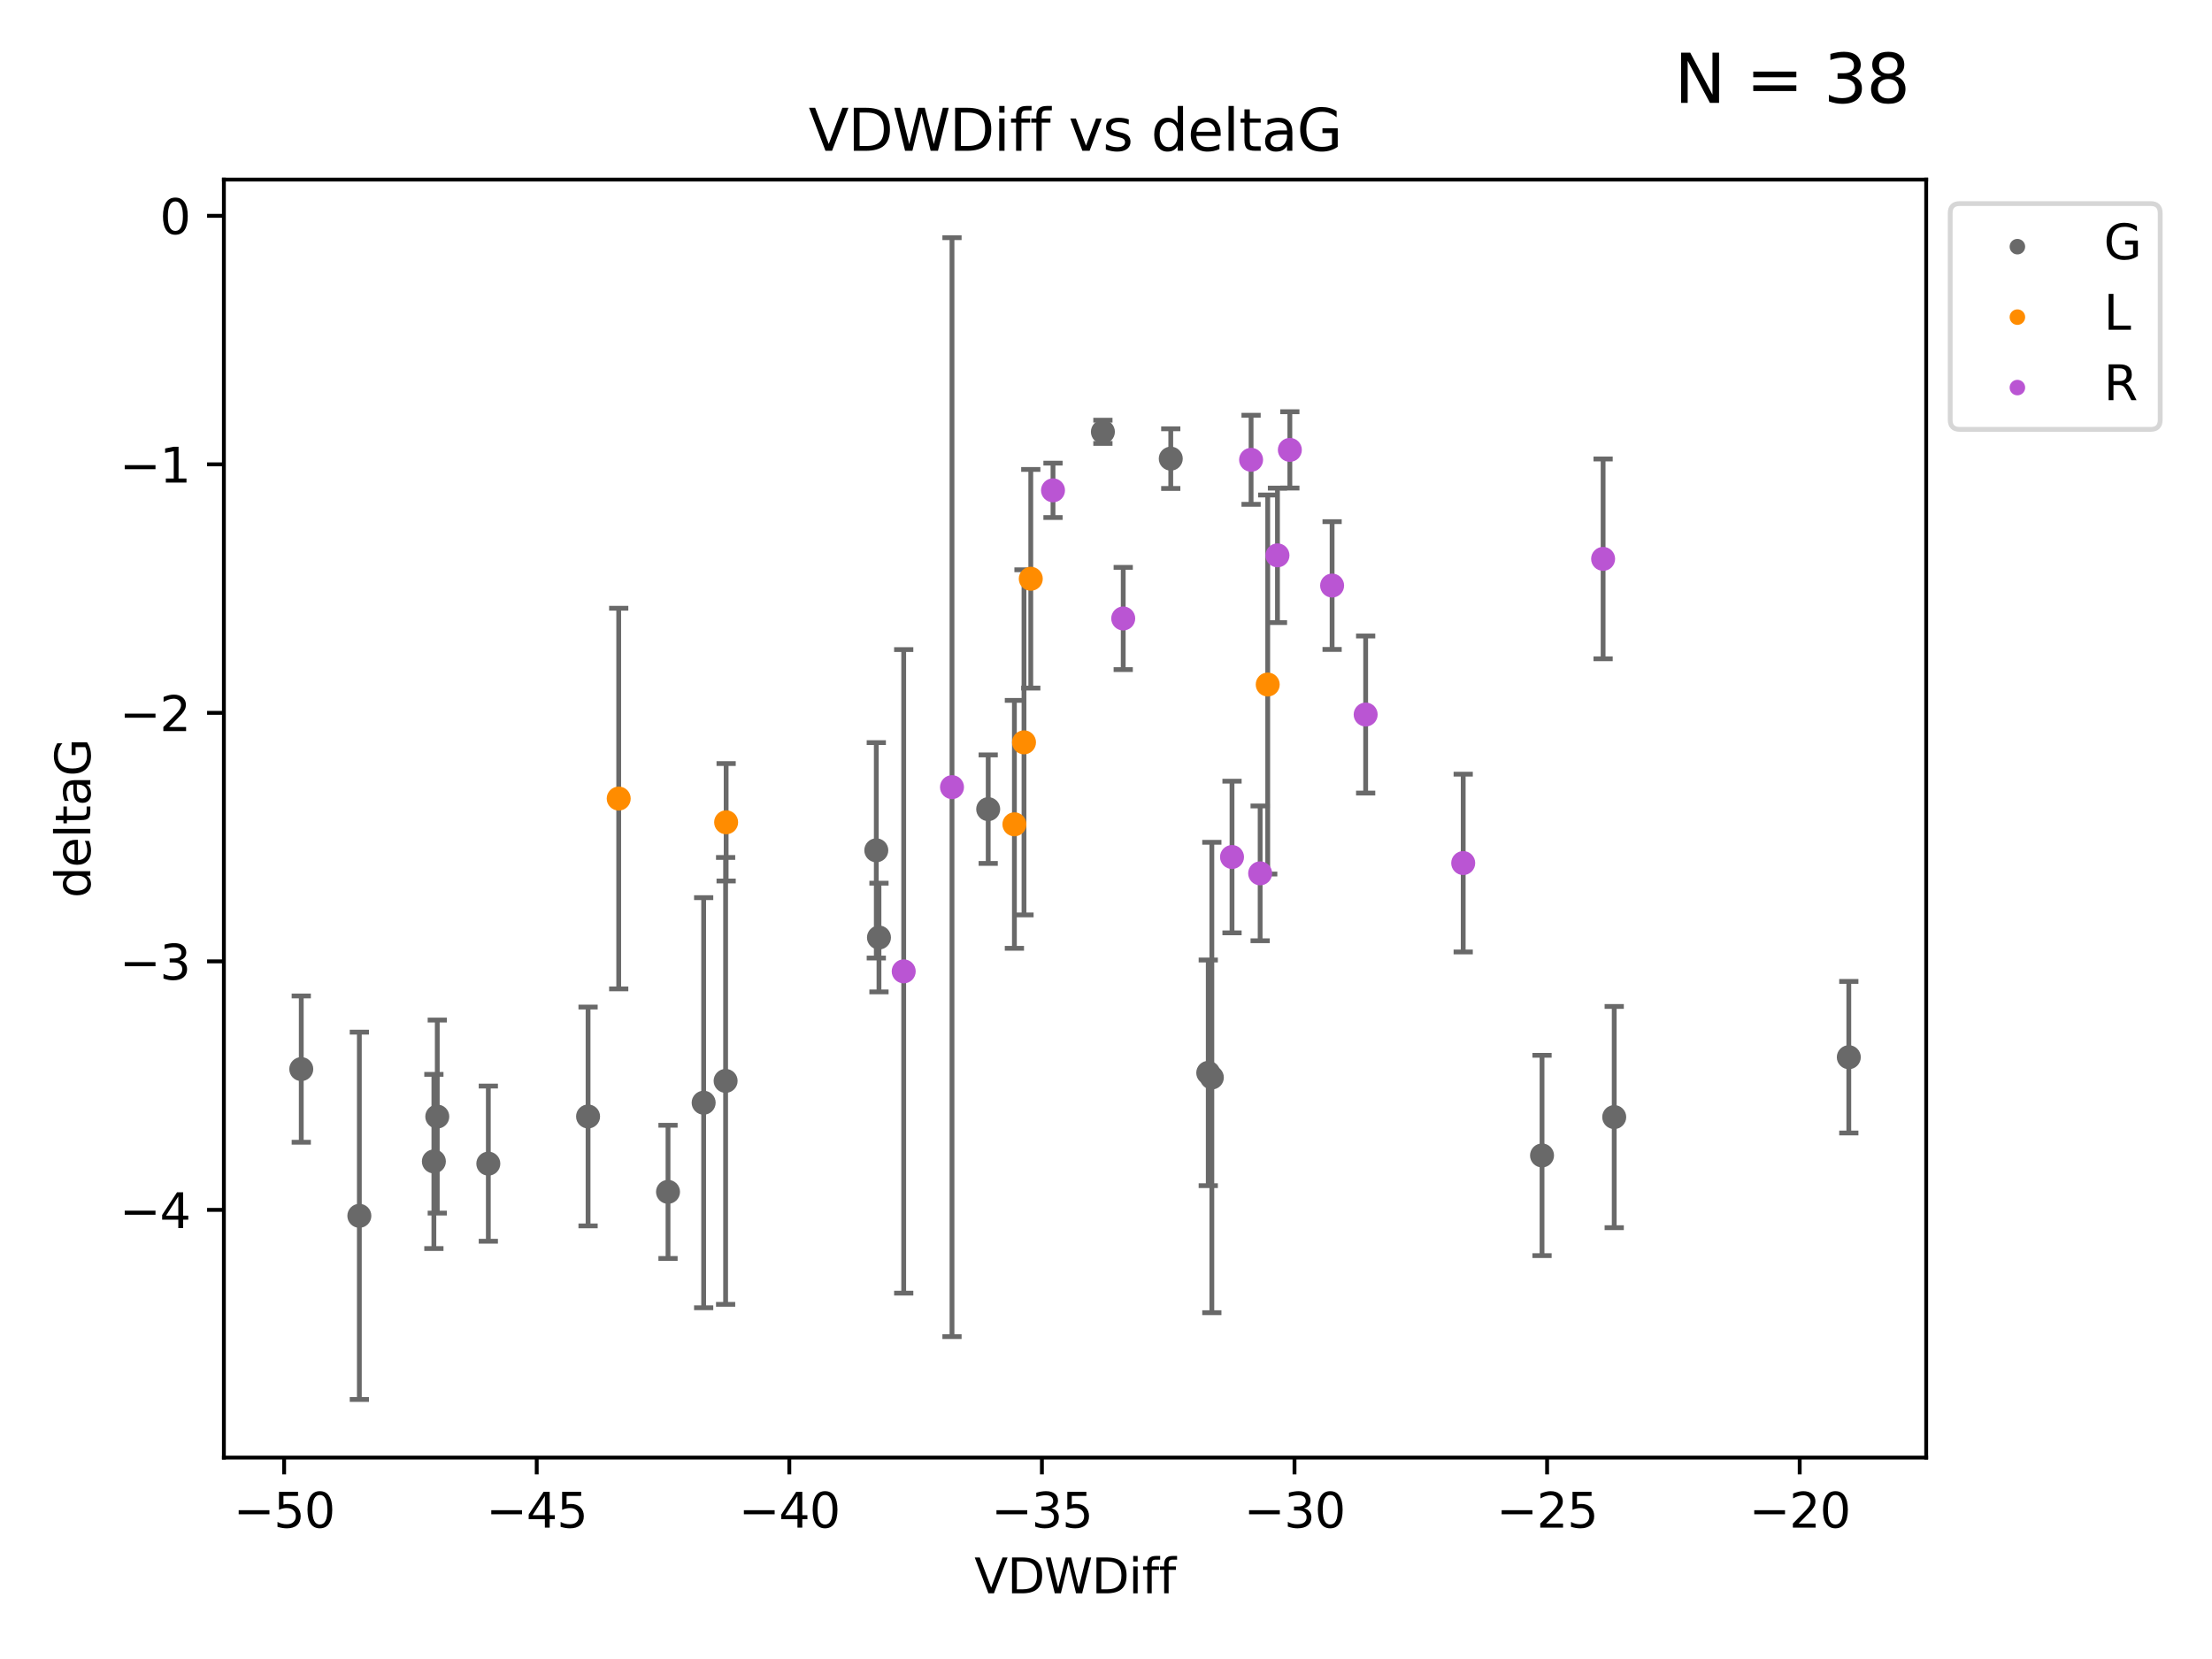 <?xml version="1.0" encoding="utf-8" standalone="no"?>
<!DOCTYPE svg PUBLIC "-//W3C//DTD SVG 1.1//EN"
  "http://www.w3.org/Graphics/SVG/1.1/DTD/svg11.dtd">
<svg xmlns:xlink="http://www.w3.org/1999/xlink" width="460.8pt" height="345.6pt" viewBox="0 0 460.8 345.6" xmlns="http://www.w3.org/2000/svg" version="1.1">
 <defs>
  <style type="text/css">*{stroke-linejoin: round; stroke-linecap: butt}</style>
 </defs>
 <g id="figure_1">
  <g id="patch_1">
   <path d="M 0 345.6 
L 460.8 345.6 
L 460.8 0 
L 0 0 
z
" style="fill: #ffffff"/>
  </g>
  <g id="axes_1">
   <g id="patch_2">
    <path d="M 46.64 303.64 
L 401.26 303.64 
L 401.26 37.411 
L 46.64 37.411 
z
" style="fill: #ffffff"/>
   </g>
   <g id="PathCollection_1">
    <defs>
     <path id="m8ced8f849d" d="M 0 1.118 
C 0.297 1.118 0.581 1 0.791 0.791 
C 1 0.581 1.118 0.297 1.118 0 
C 1.118 -0.297 1 -0.581 0.791 -0.791 
C 0.581 -1 0.297 -1.118 0 -1.118 
C -0.297 -1.118 -0.581 -1 -0.791 -0.791 
C -1 -0.581 -1.118 -0.297 -1.118 0 
C -1.118 0.297 -1 0.581 -0.791 0.791 
C -0.581 1 -0.297 1.118 0 1.118 
z
" style="stroke: #696969"/>
    </defs>
    <g clip-path="url(#p3aa1e1d707)">
     <use xlink:href="#m8ced8f849d" x="62.759" y="222.712" style="fill: #696969; stroke: #696969"/>
     <use xlink:href="#m8ced8f849d" x="90.385" y="241.949" style="fill: #696969; stroke: #696969"/>
     <use xlink:href="#m8ced8f849d" x="101.727" y="242.408" style="fill: #696969; stroke: #696969"/>
     <use xlink:href="#m8ced8f849d" x="74.859" y="253.277" style="fill: #696969; stroke: #696969"/>
     <use xlink:href="#m8ced8f849d" x="146.585" y="229.715" style="fill: #696969; stroke: #696969"/>
     <use xlink:href="#m8ced8f849d" x="122.505" y="232.582" style="fill: #696969; stroke: #696969"/>
     <use xlink:href="#m8ced8f849d" x="139.16" y="248.286" style="fill: #696969; stroke: #696969"/>
     <use xlink:href="#m8ced8f849d" x="183.106" y="195.305" style="fill: #696969; stroke: #696969"/>
     <use xlink:href="#m8ced8f849d" x="91.093" y="232.601" style="fill: #696969; stroke: #696969"/>
     <use xlink:href="#m8ced8f849d" x="182.549" y="177.138" style="fill: #696969; stroke: #696969"/>
     <use xlink:href="#m8ced8f849d" x="205.86" y="168.563" style="fill: #696969; stroke: #696969"/>
     <use xlink:href="#m8ced8f849d" x="151.159" y="225.172" style="fill: #696969; stroke: #696969"/>
     <use xlink:href="#m8ced8f849d" x="252.449" y="224.464" style="fill: #696969; stroke: #696969"/>
     <use xlink:href="#m8ced8f849d" x="336.271" y="232.707" style="fill: #696969; stroke: #696969"/>
     <use xlink:href="#m8ced8f849d" x="251.702" y="223.491" style="fill: #696969; stroke: #696969"/>
     <use xlink:href="#m8ced8f849d" x="321.233" y="240.702" style="fill: #696969; stroke: #696969"/>
     <use xlink:href="#m8ced8f849d" x="229.753" y="89.954" style="fill: #696969; stroke: #696969"/>
     <use xlink:href="#m8ced8f849d" x="385.141" y="220.235" style="fill: #696969; stroke: #696969"/>
     <use xlink:href="#m8ced8f849d" x="243.891" y="95.543" style="fill: #696969; stroke: #696969"/>
    </g>
   </g>
   <g id="PathCollection_2">
    <defs>
     <path id="mdb5668c5f6" d="M 0 1.118 
C 0.297 1.118 0.581 1 0.791 0.791 
C 1 0.581 1.118 0.297 1.118 0 
C 1.118 -0.297 1 -0.581 0.791 -0.791 
C 0.581 -1 0.297 -1.118 0 -1.118 
C -0.297 -1.118 -0.581 -1 -0.791 -0.791 
C -1 -0.581 -1.118 -0.297 -1.118 0 
C -1.118 0.297 -1 0.581 -0.791 0.791 
C -0.581 1 -0.297 1.118 0 1.118 
z
" style="stroke: #ff8c00"/>
    </defs>
    <g clip-path="url(#p3aa1e1d707)">
     <use xlink:href="#mdb5668c5f6" x="151.267" y="171.295" style="fill: #ff8c00; stroke: #ff8c00"/>
     <use xlink:href="#mdb5668c5f6" x="128.889" y="166.355" style="fill: #ff8c00; stroke: #ff8c00"/>
     <use xlink:href="#mdb5668c5f6" x="213.318" y="154.643" style="fill: #ff8c00; stroke: #ff8c00"/>
     <use xlink:href="#mdb5668c5f6" x="214.73" y="120.568" style="fill: #ff8c00; stroke: #ff8c00"/>
     <use xlink:href="#mdb5668c5f6" x="211.318" y="171.721" style="fill: #ff8c00; stroke: #ff8c00"/>
     <use xlink:href="#mdb5668c5f6" x="264.089" y="142.601" style="fill: #ff8c00; stroke: #ff8c00"/>
    </g>
   </g>
   <g id="PathCollection_3">
    <defs>
     <path id="ma60485e1f9" d="M 0 1.118 
C 0.297 1.118 0.581 1 0.791 0.791 
C 1 0.581 1.118 0.297 1.118 0 
C 1.118 -0.297 1 -0.581 0.791 -0.791 
C 0.581 -1 0.297 -1.118 0 -1.118 
C -0.297 -1.118 -0.581 -1 -0.791 -0.791 
C -1 -0.581 -1.118 -0.297 -1.118 0 
C -1.118 0.297 -1 0.581 -0.791 0.791 
C -0.581 1 -0.297 1.118 0 1.118 
z
" style="stroke: #ba55d3"/>
    </defs>
    <g clip-path="url(#p3aa1e1d707)">
     <use xlink:href="#ma60485e1f9" x="304.812" y="179.791" style="fill: #ba55d3; stroke: #ba55d3"/>
     <use xlink:href="#ma60485e1f9" x="198.319" y="163.978" style="fill: #ba55d3; stroke: #ba55d3"/>
     <use xlink:href="#ma60485e1f9" x="233.987" y="128.839" style="fill: #ba55d3; stroke: #ba55d3"/>
     <use xlink:href="#ma60485e1f9" x="333.957" y="116.425" style="fill: #ba55d3; stroke: #ba55d3"/>
     <use xlink:href="#ma60485e1f9" x="277.502" y="121.982" style="fill: #ba55d3; stroke: #ba55d3"/>
     <use xlink:href="#ma60485e1f9" x="266.121" y="115.69" style="fill: #ba55d3; stroke: #ba55d3"/>
     <use xlink:href="#ma60485e1f9" x="256.652" y="178.529" style="fill: #ba55d3; stroke: #ba55d3"/>
     <use xlink:href="#ma60485e1f9" x="219.36" y="102.146" style="fill: #ba55d3; stroke: #ba55d3"/>
     <use xlink:href="#ma60485e1f9" x="260.624" y="95.785" style="fill: #ba55d3; stroke: #ba55d3"/>
     <use xlink:href="#ma60485e1f9" x="188.259" y="202.352" style="fill: #ba55d3; stroke: #ba55d3"/>
     <use xlink:href="#ma60485e1f9" x="284.492" y="148.851" style="fill: #ba55d3; stroke: #ba55d3"/>
     <use xlink:href="#ma60485e1f9" x="262.512" y="181.934" style="fill: #ba55d3; stroke: #ba55d3"/>
     <use xlink:href="#ma60485e1f9" x="268.699" y="93.721" style="fill: #ba55d3; stroke: #ba55d3"/>
    </g>
   </g>
   <g id="matplotlib.axis_1">
    <g id="xtick_1">
     <g id="line2d_1">
      <defs>
       <path id="m466d51616d" d="M 0 0 
L 0 3.5 
" style="stroke: #000000; stroke-width: 0.8"/>
      </defs>
      <g>
       <use xlink:href="#m466d51616d" x="59.189" y="303.64" style="stroke: #000000; stroke-width: 0.8"/>
      </g>
     </g>
     <g id="text_1">
      <!-- −50 -->
      <g transform="translate(48.637 318.238)scale(0.1 -0.1)">
       <defs>
        <path id="DejaVuSans-2212" d="M 678 2272 
L 4684 2272 
L 4684 1741 
L 678 1741 
L 678 2272 
z
" transform="scale(0.016)"/>
        <path id="DejaVuSans-35" d="M 691 4666 
L 3169 4666 
L 3169 4134 
L 1269 4134 
L 1269 2991 
Q 1406 3038 1543 3061 
Q 1681 3084 1819 3084 
Q 2600 3084 3056 2656 
Q 3513 2228 3513 1497 
Q 3513 744 3044 326 
Q 2575 -91 1722 -91 
Q 1428 -91 1123 -41 
Q 819 9 494 109 
L 494 744 
Q 775 591 1075 516 
Q 1375 441 1709 441 
Q 2250 441 2565 725 
Q 2881 1009 2881 1497 
Q 2881 1984 2565 2268 
Q 2250 2553 1709 2553 
Q 1456 2553 1204 2497 
Q 953 2441 691 2322 
L 691 4666 
z
" transform="scale(0.016)"/>
        <path id="DejaVuSans-30" d="M 2034 4250 
Q 1547 4250 1301 3770 
Q 1056 3291 1056 2328 
Q 1056 1369 1301 889 
Q 1547 409 2034 409 
Q 2525 409 2770 889 
Q 3016 1369 3016 2328 
Q 3016 3291 2770 3770 
Q 2525 4250 2034 4250 
z
M 2034 4750 
Q 2819 4750 3233 4129 
Q 3647 3509 3647 2328 
Q 3647 1150 3233 529 
Q 2819 -91 2034 -91 
Q 1250 -91 836 529 
Q 422 1150 422 2328 
Q 422 3509 836 4129 
Q 1250 4750 2034 4750 
z
" transform="scale(0.016)"/>
       </defs>
       <use xlink:href="#DejaVuSans-2212"/>
       <use xlink:href="#DejaVuSans-35" x="83.789"/>
       <use xlink:href="#DejaVuSans-30" x="147.412"/>
      </g>
     </g>
    </g>
    <g id="xtick_2">
     <g id="line2d_2">
      <g>
       <use xlink:href="#m466d51616d" x="111.809" y="303.64" style="stroke: #000000; stroke-width: 0.8"/>
      </g>
     </g>
     <g id="text_2">
      <!-- −45 -->
      <g transform="translate(101.257 318.238)scale(0.1 -0.1)">
       <defs>
        <path id="DejaVuSans-34" d="M 2419 4116 
L 825 1625 
L 2419 1625 
L 2419 4116 
z
M 2253 4666 
L 3047 4666 
L 3047 1625 
L 3713 1625 
L 3713 1100 
L 3047 1100 
L 3047 0 
L 2419 0 
L 2419 1100 
L 313 1100 
L 313 1709 
L 2253 4666 
z
" transform="scale(0.016)"/>
       </defs>
       <use xlink:href="#DejaVuSans-2212"/>
       <use xlink:href="#DejaVuSans-34" x="83.789"/>
       <use xlink:href="#DejaVuSans-35" x="147.412"/>
      </g>
     </g>
    </g>
    <g id="xtick_3">
     <g id="line2d_3">
      <g>
       <use xlink:href="#m466d51616d" x="164.429" y="303.64" style="stroke: #000000; stroke-width: 0.8"/>
      </g>
     </g>
     <g id="text_3">
      <!-- −40 -->
      <g transform="translate(153.877 318.238)scale(0.1 -0.1)">
       <use xlink:href="#DejaVuSans-2212"/>
       <use xlink:href="#DejaVuSans-34" x="83.789"/>
       <use xlink:href="#DejaVuSans-30" x="147.412"/>
      </g>
     </g>
    </g>
    <g id="xtick_4">
     <g id="line2d_4">
      <g>
       <use xlink:href="#m466d51616d" x="217.049" y="303.64" style="stroke: #000000; stroke-width: 0.8"/>
      </g>
     </g>
     <g id="text_4">
      <!-- −35 -->
      <g transform="translate(206.497 318.238)scale(0.1 -0.1)">
       <defs>
        <path id="DejaVuSans-33" d="M 2597 2516 
Q 3050 2419 3304 2112 
Q 3559 1806 3559 1356 
Q 3559 666 3084 287 
Q 2609 -91 1734 -91 
Q 1441 -91 1130 -33 
Q 819 25 488 141 
L 488 750 
Q 750 597 1062 519 
Q 1375 441 1716 441 
Q 2309 441 2620 675 
Q 2931 909 2931 1356 
Q 2931 1769 2642 2001 
Q 2353 2234 1838 2234 
L 1294 2234 
L 1294 2753 
L 1863 2753 
Q 2328 2753 2575 2939 
Q 2822 3125 2822 3475 
Q 2822 3834 2567 4026 
Q 2313 4219 1838 4219 
Q 1578 4219 1281 4162 
Q 984 4106 628 3988 
L 628 4550 
Q 988 4650 1302 4700 
Q 1616 4750 1894 4750 
Q 2613 4750 3031 4423 
Q 3450 4097 3450 3541 
Q 3450 3153 3228 2886 
Q 3006 2619 2597 2516 
z
" transform="scale(0.016)"/>
       </defs>
       <use xlink:href="#DejaVuSans-2212"/>
       <use xlink:href="#DejaVuSans-33" x="83.789"/>
       <use xlink:href="#DejaVuSans-35" x="147.412"/>
      </g>
     </g>
    </g>
    <g id="xtick_5">
     <g id="line2d_5">
      <g>
       <use xlink:href="#m466d51616d" x="269.669" y="303.64" style="stroke: #000000; stroke-width: 0.8"/>
      </g>
     </g>
     <g id="text_5">
      <!-- −30 -->
      <g transform="translate(259.117 318.238)scale(0.1 -0.1)">
       <use xlink:href="#DejaVuSans-2212"/>
       <use xlink:href="#DejaVuSans-33" x="83.789"/>
       <use xlink:href="#DejaVuSans-30" x="147.412"/>
      </g>
     </g>
    </g>
    <g id="xtick_6">
     <g id="line2d_6">
      <g>
       <use xlink:href="#m466d51616d" x="322.289" y="303.64" style="stroke: #000000; stroke-width: 0.8"/>
      </g>
     </g>
     <g id="text_6">
      <!-- −25 -->
      <g transform="translate(311.737 318.238)scale(0.1 -0.1)">
       <defs>
        <path id="DejaVuSans-32" d="M 1228 531 
L 3431 531 
L 3431 0 
L 469 0 
L 469 531 
Q 828 903 1448 1529 
Q 2069 2156 2228 2338 
Q 2531 2678 2651 2914 
Q 2772 3150 2772 3378 
Q 2772 3750 2511 3984 
Q 2250 4219 1831 4219 
Q 1534 4219 1204 4116 
Q 875 4013 500 3803 
L 500 4441 
Q 881 4594 1212 4672 
Q 1544 4750 1819 4750 
Q 2544 4750 2975 4387 
Q 3406 4025 3406 3419 
Q 3406 3131 3298 2873 
Q 3191 2616 2906 2266 
Q 2828 2175 2409 1742 
Q 1991 1309 1228 531 
z
" transform="scale(0.016)"/>
       </defs>
       <use xlink:href="#DejaVuSans-2212"/>
       <use xlink:href="#DejaVuSans-32" x="83.789"/>
       <use xlink:href="#DejaVuSans-35" x="147.412"/>
      </g>
     </g>
    </g>
    <g id="xtick_7">
     <g id="line2d_7">
      <g>
       <use xlink:href="#m466d51616d" x="374.909" y="303.64" style="stroke: #000000; stroke-width: 0.8"/>
      </g>
     </g>
     <g id="text_7">
      <!-- −20 -->
      <g transform="translate(364.357 318.238)scale(0.1 -0.1)">
       <use xlink:href="#DejaVuSans-2212"/>
       <use xlink:href="#DejaVuSans-32" x="83.789"/>
       <use xlink:href="#DejaVuSans-30" x="147.412"/>
      </g>
     </g>
    </g>
    <g id="text_8">
     <!-- VDWDiff -->
     <g transform="translate(202.977 331.917)scale(0.1 -0.1)">
      <defs>
       <path id="DejaVuSans-56" d="M 1831 0 
L 50 4666 
L 709 4666 
L 2188 738 
L 3669 4666 
L 4325 4666 
L 2547 0 
L 1831 0 
z
" transform="scale(0.016)"/>
       <path id="DejaVuSans-44" d="M 1259 4147 
L 1259 519 
L 2022 519 
Q 2988 519 3436 956 
Q 3884 1394 3884 2338 
Q 3884 3275 3436 3711 
Q 2988 4147 2022 4147 
L 1259 4147 
z
M 628 4666 
L 1925 4666 
Q 3281 4666 3915 4102 
Q 4550 3538 4550 2338 
Q 4550 1131 3912 565 
Q 3275 0 1925 0 
L 628 0 
L 628 4666 
z
" transform="scale(0.016)"/>
       <path id="DejaVuSans-57" d="M 213 4666 
L 850 4666 
L 1831 722 
L 2809 4666 
L 3519 4666 
L 4500 722 
L 5478 4666 
L 6119 4666 
L 4947 0 
L 4153 0 
L 3169 4050 
L 2175 0 
L 1381 0 
L 213 4666 
z
" transform="scale(0.016)"/>
       <path id="DejaVuSans-69" d="M 603 3500 
L 1178 3500 
L 1178 0 
L 603 0 
L 603 3500 
z
M 603 4863 
L 1178 4863 
L 1178 4134 
L 603 4134 
L 603 4863 
z
" transform="scale(0.016)"/>
       <path id="DejaVuSans-66" d="M 2375 4863 
L 2375 4384 
L 1825 4384 
Q 1516 4384 1395 4259 
Q 1275 4134 1275 3809 
L 1275 3500 
L 2222 3500 
L 2222 3053 
L 1275 3053 
L 1275 0 
L 697 0 
L 697 3053 
L 147 3053 
L 147 3500 
L 697 3500 
L 697 3744 
Q 697 4328 969 4595 
Q 1241 4863 1831 4863 
L 2375 4863 
z
" transform="scale(0.016)"/>
      </defs>
      <use xlink:href="#DejaVuSans-56"/>
      <use xlink:href="#DejaVuSans-44" x="68.408"/>
      <use xlink:href="#DejaVuSans-57" x="145.41"/>
      <use xlink:href="#DejaVuSans-44" x="244.287"/>
      <use xlink:href="#DejaVuSans-69" x="321.289"/>
      <use xlink:href="#DejaVuSans-66" x="349.072"/>
      <use xlink:href="#DejaVuSans-66" x="384.277"/>
     </g>
    </g>
   </g>
   <g id="matplotlib.axis_2">
    <g id="ytick_1">
     <g id="line2d_8">
      <defs>
       <path id="mc85e91cb1b" d="M 0 0 
L -3.5 0 
" style="stroke: #000000; stroke-width: 0.8"/>
      </defs>
      <g>
       <use xlink:href="#mc85e91cb1b" x="46.64" y="252.039" style="stroke: #000000; stroke-width: 0.8"/>
      </g>
     </g>
     <g id="text_9">
      <!-- −4 -->
      <g transform="translate(24.898 255.839)scale(0.1 -0.1)">
       <use xlink:href="#DejaVuSans-2212"/>
       <use xlink:href="#DejaVuSans-34" x="83.789"/>
      </g>
     </g>
    </g>
    <g id="ytick_2">
     <g id="line2d_9">
      <g>
       <use xlink:href="#mc85e91cb1b" x="46.64" y="200.27" style="stroke: #000000; stroke-width: 0.8"/>
      </g>
     </g>
     <g id="text_10">
      <!-- −3 -->
      <g transform="translate(24.898 204.069)scale(0.1 -0.1)">
       <use xlink:href="#DejaVuSans-2212"/>
       <use xlink:href="#DejaVuSans-33" x="83.789"/>
      </g>
     </g>
    </g>
    <g id="ytick_3">
     <g id="line2d_10">
      <g>
       <use xlink:href="#mc85e91cb1b" x="46.64" y="148.501" style="stroke: #000000; stroke-width: 0.8"/>
      </g>
     </g>
     <g id="text_11">
      <!-- −2 -->
      <g transform="translate(24.898 152.3)scale(0.1 -0.1)">
       <use xlink:href="#DejaVuSans-2212"/>
       <use xlink:href="#DejaVuSans-32" x="83.789"/>
      </g>
     </g>
    </g>
    <g id="ytick_4">
     <g id="line2d_11">
      <g>
       <use xlink:href="#mc85e91cb1b" x="46.64" y="96.732" style="stroke: #000000; stroke-width: 0.8"/>
      </g>
     </g>
     <g id="text_12">
      <!-- −1 -->
      <g transform="translate(24.898 100.531)scale(0.1 -0.1)">
       <defs>
        <path id="DejaVuSans-31" d="M 794 531 
L 1825 531 
L 1825 4091 
L 703 3866 
L 703 4441 
L 1819 4666 
L 2450 4666 
L 2450 531 
L 3481 531 
L 3481 0 
L 794 0 
L 794 531 
z
" transform="scale(0.016)"/>
       </defs>
       <use xlink:href="#DejaVuSans-2212"/>
       <use xlink:href="#DejaVuSans-31" x="83.789"/>
      </g>
     </g>
    </g>
    <g id="ytick_5">
     <g id="line2d_12">
      <g>
       <use xlink:href="#mc85e91cb1b" x="46.64" y="44.962" style="stroke: #000000; stroke-width: 0.8"/>
      </g>
     </g>
     <g id="text_13">
      <!-- 0 -->
      <g transform="translate(33.278 48.762)scale(0.1 -0.1)">
       <use xlink:href="#DejaVuSans-30"/>
      </g>
     </g>
    </g>
    <g id="text_14">
     <!-- deltaG -->
     <g transform="translate(18.818 187.064)rotate(-90)scale(0.1 -0.1)">
      <defs>
       <path id="DejaVuSans-64" d="M 2906 2969 
L 2906 4863 
L 3481 4863 
L 3481 0 
L 2906 0 
L 2906 525 
Q 2725 213 2448 61 
Q 2172 -91 1784 -91 
Q 1150 -91 751 415 
Q 353 922 353 1747 
Q 353 2572 751 3078 
Q 1150 3584 1784 3584 
Q 2172 3584 2448 3432 
Q 2725 3281 2906 2969 
z
M 947 1747 
Q 947 1113 1208 752 
Q 1469 391 1925 391 
Q 2381 391 2643 752 
Q 2906 1113 2906 1747 
Q 2906 2381 2643 2742 
Q 2381 3103 1925 3103 
Q 1469 3103 1208 2742 
Q 947 2381 947 1747 
z
" transform="scale(0.016)"/>
       <path id="DejaVuSans-65" d="M 3597 1894 
L 3597 1613 
L 953 1613 
Q 991 1019 1311 708 
Q 1631 397 2203 397 
Q 2534 397 2845 478 
Q 3156 559 3463 722 
L 3463 178 
Q 3153 47 2828 -22 
Q 2503 -91 2169 -91 
Q 1331 -91 842 396 
Q 353 884 353 1716 
Q 353 2575 817 3079 
Q 1281 3584 2069 3584 
Q 2775 3584 3186 3129 
Q 3597 2675 3597 1894 
z
M 3022 2063 
Q 3016 2534 2758 2815 
Q 2500 3097 2075 3097 
Q 1594 3097 1305 2825 
Q 1016 2553 972 2059 
L 3022 2063 
z
" transform="scale(0.016)"/>
       <path id="DejaVuSans-6c" d="M 603 4863 
L 1178 4863 
L 1178 0 
L 603 0 
L 603 4863 
z
" transform="scale(0.016)"/>
       <path id="DejaVuSans-74" d="M 1172 4494 
L 1172 3500 
L 2356 3500 
L 2356 3053 
L 1172 3053 
L 1172 1153 
Q 1172 725 1289 603 
Q 1406 481 1766 481 
L 2356 481 
L 2356 0 
L 1766 0 
Q 1100 0 847 248 
Q 594 497 594 1153 
L 594 3053 
L 172 3053 
L 172 3500 
L 594 3500 
L 594 4494 
L 1172 4494 
z
" transform="scale(0.016)"/>
       <path id="DejaVuSans-61" d="M 2194 1759 
Q 1497 1759 1228 1600 
Q 959 1441 959 1056 
Q 959 750 1161 570 
Q 1363 391 1709 391 
Q 2188 391 2477 730 
Q 2766 1069 2766 1631 
L 2766 1759 
L 2194 1759 
z
M 3341 1997 
L 3341 0 
L 2766 0 
L 2766 531 
Q 2569 213 2275 61 
Q 1981 -91 1556 -91 
Q 1019 -91 701 211 
Q 384 513 384 1019 
Q 384 1609 779 1909 
Q 1175 2209 1959 2209 
L 2766 2209 
L 2766 2266 
Q 2766 2663 2505 2880 
Q 2244 3097 1772 3097 
Q 1472 3097 1187 3025 
Q 903 2953 641 2809 
L 641 3341 
Q 956 3463 1253 3523 
Q 1550 3584 1831 3584 
Q 2591 3584 2966 3190 
Q 3341 2797 3341 1997 
z
" transform="scale(0.016)"/>
       <path id="DejaVuSans-47" d="M 3809 666 
L 3809 1919 
L 2778 1919 
L 2778 2438 
L 4434 2438 
L 4434 434 
Q 4069 175 3628 42 
Q 3188 -91 2688 -91 
Q 1594 -91 976 548 
Q 359 1188 359 2328 
Q 359 3472 976 4111 
Q 1594 4750 2688 4750 
Q 3144 4750 3555 4637 
Q 3966 4525 4313 4306 
L 4313 3634 
Q 3963 3931 3569 4081 
Q 3175 4231 2741 4231 
Q 1884 4231 1454 3753 
Q 1025 3275 1025 2328 
Q 1025 1384 1454 906 
Q 1884 428 2741 428 
Q 3075 428 3337 486 
Q 3600 544 3809 666 
z
" transform="scale(0.016)"/>
      </defs>
      <use xlink:href="#DejaVuSans-64"/>
      <use xlink:href="#DejaVuSans-65" x="63.477"/>
      <use xlink:href="#DejaVuSans-6c" x="125"/>
      <use xlink:href="#DejaVuSans-74" x="152.783"/>
      <use xlink:href="#DejaVuSans-61" x="191.992"/>
      <use xlink:href="#DejaVuSans-47" x="253.271"/>
     </g>
    </g>
   </g>
   <g id="LineCollection_1">
    <path d="M 62.759 237.949 
L 62.759 207.475 
" clip-path="url(#p3aa1e1d707)" style="fill: none; stroke: #696969"/>
    <path d="M 90.385 260.094 
L 90.385 223.805 
" clip-path="url(#p3aa1e1d707)" style="fill: none; stroke: #696969"/>
    <path d="M 101.727 258.571 
L 101.727 226.245 
" clip-path="url(#p3aa1e1d707)" style="fill: none; stroke: #696969"/>
    <path d="M 74.859 291.539 
L 74.859 215.016 
" clip-path="url(#p3aa1e1d707)" style="fill: none; stroke: #696969"/>
    <path d="M 146.585 272.433 
L 146.585 186.997 
" clip-path="url(#p3aa1e1d707)" style="fill: none; stroke: #696969"/>
    <path d="M 122.505 255.374 
L 122.505 209.79 
" clip-path="url(#p3aa1e1d707)" style="fill: none; stroke: #696969"/>
    <path d="M 139.16 262.16 
L 139.16 234.411 
" clip-path="url(#p3aa1e1d707)" style="fill: none; stroke: #696969"/>
    <path d="M 183.106 206.628 
L 183.106 183.982 
" clip-path="url(#p3aa1e1d707)" style="fill: none; stroke: #696969"/>
    <path d="M 91.093 252.705 
L 91.093 212.497 
" clip-path="url(#p3aa1e1d707)" style="fill: none; stroke: #696969"/>
    <path d="M 182.549 199.574 
L 182.549 154.702 
" clip-path="url(#p3aa1e1d707)" style="fill: none; stroke: #696969"/>
    <path d="M 205.86 179.865 
L 205.86 157.261 
" clip-path="url(#p3aa1e1d707)" style="fill: none; stroke: #696969"/>
    <path d="M 151.159 271.717 
L 151.159 178.627 
" clip-path="url(#p3aa1e1d707)" style="fill: none; stroke: #696969"/>
    <path d="M 252.449 273.459 
L 252.449 175.47 
" clip-path="url(#p3aa1e1d707)" style="fill: none; stroke: #696969"/>
    <path d="M 336.271 255.749 
L 336.271 209.666 
" clip-path="url(#p3aa1e1d707)" style="fill: none; stroke: #696969"/>
    <path d="M 251.702 246.995 
L 251.702 199.988 
" clip-path="url(#p3aa1e1d707)" style="fill: none; stroke: #696969"/>
    <path d="M 321.233 261.565 
L 321.233 219.838 
" clip-path="url(#p3aa1e1d707)" style="fill: none; stroke: #696969"/>
    <path d="M 229.753 92.372 
L 229.753 87.537 
" clip-path="url(#p3aa1e1d707)" style="fill: none; stroke: #696969"/>
    <path d="M 385.141 236.023 
L 385.141 204.447 
" clip-path="url(#p3aa1e1d707)" style="fill: none; stroke: #696969"/>
    <path d="M 243.891 101.758 
L 243.891 89.327 
" clip-path="url(#p3aa1e1d707)" style="fill: none; stroke: #696969"/>
   </g>
   <g id="line2d_13">
    <defs>
     <path id="m5ac67e6f47" d="M 2 0 
L -2 -0 
" style="stroke: #696969"/>
    </defs>
    <g clip-path="url(#p3aa1e1d707)">
     <use xlink:href="#m5ac67e6f47" x="62.759" y="237.949" style="fill: #696969; stroke: #696969"/>
     <use xlink:href="#m5ac67e6f47" x="90.385" y="260.094" style="fill: #696969; stroke: #696969"/>
     <use xlink:href="#m5ac67e6f47" x="101.727" y="258.571" style="fill: #696969; stroke: #696969"/>
     <use xlink:href="#m5ac67e6f47" x="74.859" y="291.539" style="fill: #696969; stroke: #696969"/>
     <use xlink:href="#m5ac67e6f47" x="146.585" y="272.433" style="fill: #696969; stroke: #696969"/>
     <use xlink:href="#m5ac67e6f47" x="122.505" y="255.374" style="fill: #696969; stroke: #696969"/>
     <use xlink:href="#m5ac67e6f47" x="139.16" y="262.16" style="fill: #696969; stroke: #696969"/>
     <use xlink:href="#m5ac67e6f47" x="183.106" y="206.628" style="fill: #696969; stroke: #696969"/>
     <use xlink:href="#m5ac67e6f47" x="91.093" y="252.705" style="fill: #696969; stroke: #696969"/>
     <use xlink:href="#m5ac67e6f47" x="182.549" y="199.574" style="fill: #696969; stroke: #696969"/>
     <use xlink:href="#m5ac67e6f47" x="205.86" y="179.865" style="fill: #696969; stroke: #696969"/>
     <use xlink:href="#m5ac67e6f47" x="151.159" y="271.717" style="fill: #696969; stroke: #696969"/>
     <use xlink:href="#m5ac67e6f47" x="252.449" y="273.459" style="fill: #696969; stroke: #696969"/>
     <use xlink:href="#m5ac67e6f47" x="336.271" y="255.749" style="fill: #696969; stroke: #696969"/>
     <use xlink:href="#m5ac67e6f47" x="251.702" y="246.995" style="fill: #696969; stroke: #696969"/>
     <use xlink:href="#m5ac67e6f47" x="321.233" y="261.565" style="fill: #696969; stroke: #696969"/>
     <use xlink:href="#m5ac67e6f47" x="229.753" y="92.372" style="fill: #696969; stroke: #696969"/>
     <use xlink:href="#m5ac67e6f47" x="385.141" y="236.023" style="fill: #696969; stroke: #696969"/>
     <use xlink:href="#m5ac67e6f47" x="243.891" y="101.758" style="fill: #696969; stroke: #696969"/>
    </g>
   </g>
   <g id="line2d_14">
    <g clip-path="url(#p3aa1e1d707)">
     <use xlink:href="#m5ac67e6f47" x="62.759" y="207.475" style="fill: #696969; stroke: #696969"/>
     <use xlink:href="#m5ac67e6f47" x="90.385" y="223.805" style="fill: #696969; stroke: #696969"/>
     <use xlink:href="#m5ac67e6f47" x="101.727" y="226.245" style="fill: #696969; stroke: #696969"/>
     <use xlink:href="#m5ac67e6f47" x="74.859" y="215.016" style="fill: #696969; stroke: #696969"/>
     <use xlink:href="#m5ac67e6f47" x="146.585" y="186.997" style="fill: #696969; stroke: #696969"/>
     <use xlink:href="#m5ac67e6f47" x="122.505" y="209.79" style="fill: #696969; stroke: #696969"/>
     <use xlink:href="#m5ac67e6f47" x="139.16" y="234.411" style="fill: #696969; stroke: #696969"/>
     <use xlink:href="#m5ac67e6f47" x="183.106" y="183.982" style="fill: #696969; stroke: #696969"/>
     <use xlink:href="#m5ac67e6f47" x="91.093" y="212.497" style="fill: #696969; stroke: #696969"/>
     <use xlink:href="#m5ac67e6f47" x="182.549" y="154.702" style="fill: #696969; stroke: #696969"/>
     <use xlink:href="#m5ac67e6f47" x="205.86" y="157.261" style="fill: #696969; stroke: #696969"/>
     <use xlink:href="#m5ac67e6f47" x="151.159" y="178.627" style="fill: #696969; stroke: #696969"/>
     <use xlink:href="#m5ac67e6f47" x="252.449" y="175.47" style="fill: #696969; stroke: #696969"/>
     <use xlink:href="#m5ac67e6f47" x="336.271" y="209.666" style="fill: #696969; stroke: #696969"/>
     <use xlink:href="#m5ac67e6f47" x="251.702" y="199.988" style="fill: #696969; stroke: #696969"/>
     <use xlink:href="#m5ac67e6f47" x="321.233" y="219.838" style="fill: #696969; stroke: #696969"/>
     <use xlink:href="#m5ac67e6f47" x="229.753" y="87.537" style="fill: #696969; stroke: #696969"/>
     <use xlink:href="#m5ac67e6f47" x="385.141" y="204.447" style="fill: #696969; stroke: #696969"/>
     <use xlink:href="#m5ac67e6f47" x="243.891" y="89.327" style="fill: #696969; stroke: #696969"/>
    </g>
   </g>
   <g id="LineCollection_2">
    <path d="M 151.267 183.524 
L 151.267 159.065 
" clip-path="url(#p3aa1e1d707)" style="fill: none; stroke: #696969"/>
    <path d="M 128.889 206.006 
L 128.889 126.704 
" clip-path="url(#p3aa1e1d707)" style="fill: none; stroke: #696969"/>
    <path d="M 213.318 190.591 
L 213.318 118.695 
" clip-path="url(#p3aa1e1d707)" style="fill: none; stroke: #696969"/>
    <path d="M 214.73 143.338 
L 214.73 97.797 
" clip-path="url(#p3aa1e1d707)" style="fill: none; stroke: #696969"/>
    <path d="M 211.318 197.544 
L 211.318 145.898 
" clip-path="url(#p3aa1e1d707)" style="fill: none; stroke: #696969"/>
    <path d="M 264.089 182.081 
L 264.089 103.122 
" clip-path="url(#p3aa1e1d707)" style="fill: none; stroke: #696969"/>
   </g>
   <g id="line2d_15">
    <g clip-path="url(#p3aa1e1d707)">
     <use xlink:href="#m5ac67e6f47" x="151.267" y="183.524" style="fill: #696969; stroke: #696969"/>
     <use xlink:href="#m5ac67e6f47" x="128.889" y="206.006" style="fill: #696969; stroke: #696969"/>
     <use xlink:href="#m5ac67e6f47" x="213.318" y="190.591" style="fill: #696969; stroke: #696969"/>
     <use xlink:href="#m5ac67e6f47" x="214.73" y="143.338" style="fill: #696969; stroke: #696969"/>
     <use xlink:href="#m5ac67e6f47" x="211.318" y="197.544" style="fill: #696969; stroke: #696969"/>
     <use xlink:href="#m5ac67e6f47" x="264.089" y="182.081" style="fill: #696969; stroke: #696969"/>
    </g>
   </g>
   <g id="line2d_16">
    <g clip-path="url(#p3aa1e1d707)">
     <use xlink:href="#m5ac67e6f47" x="151.267" y="159.065" style="fill: #696969; stroke: #696969"/>
     <use xlink:href="#m5ac67e6f47" x="128.889" y="126.704" style="fill: #696969; stroke: #696969"/>
     <use xlink:href="#m5ac67e6f47" x="213.318" y="118.695" style="fill: #696969; stroke: #696969"/>
     <use xlink:href="#m5ac67e6f47" x="214.73" y="97.797" style="fill: #696969; stroke: #696969"/>
     <use xlink:href="#m5ac67e6f47" x="211.318" y="145.898" style="fill: #696969; stroke: #696969"/>
     <use xlink:href="#m5ac67e6f47" x="264.089" y="103.122" style="fill: #696969; stroke: #696969"/>
    </g>
   </g>
   <g id="LineCollection_3">
    <path d="M 304.812 198.308 
L 304.812 161.273 
" clip-path="url(#p3aa1e1d707)" style="fill: none; stroke: #696969"/>
    <path d="M 198.319 278.443 
L 198.319 49.513 
" clip-path="url(#p3aa1e1d707)" style="fill: none; stroke: #696969"/>
    <path d="M 233.987 139.485 
L 233.987 118.194 
" clip-path="url(#p3aa1e1d707)" style="fill: none; stroke: #696969"/>
    <path d="M 333.957 137.238 
L 333.957 95.611 
" clip-path="url(#p3aa1e1d707)" style="fill: none; stroke: #696969"/>
    <path d="M 277.502 135.291 
L 277.502 108.672 
" clip-path="url(#p3aa1e1d707)" style="fill: none; stroke: #696969"/>
    <path d="M 266.121 129.696 
L 266.121 101.685 
" clip-path="url(#p3aa1e1d707)" style="fill: none; stroke: #696969"/>
    <path d="M 256.652 194.325 
L 256.652 162.734 
" clip-path="url(#p3aa1e1d707)" style="fill: none; stroke: #696969"/>
    <path d="M 219.36 107.81 
L 219.36 96.482 
" clip-path="url(#p3aa1e1d707)" style="fill: none; stroke: #696969"/>
    <path d="M 260.624 105.064 
L 260.624 86.506 
" clip-path="url(#p3aa1e1d707)" style="fill: none; stroke: #696969"/>
    <path d="M 188.259 269.38 
L 188.259 135.324 
" clip-path="url(#p3aa1e1d707)" style="fill: none; stroke: #696969"/>
    <path d="M 284.492 165.21 
L 284.492 132.491 
" clip-path="url(#p3aa1e1d707)" style="fill: none; stroke: #696969"/>
    <path d="M 262.512 195.972 
L 262.512 167.896 
" clip-path="url(#p3aa1e1d707)" style="fill: none; stroke: #696969"/>
    <path d="M 268.699 101.671 
L 268.699 85.771 
" clip-path="url(#p3aa1e1d707)" style="fill: none; stroke: #696969"/>
   </g>
   <g id="line2d_17">
    <g clip-path="url(#p3aa1e1d707)">
     <use xlink:href="#m5ac67e6f47" x="304.812" y="198.308" style="fill: #696969; stroke: #696969"/>
     <use xlink:href="#m5ac67e6f47" x="198.319" y="278.443" style="fill: #696969; stroke: #696969"/>
     <use xlink:href="#m5ac67e6f47" x="233.987" y="139.485" style="fill: #696969; stroke: #696969"/>
     <use xlink:href="#m5ac67e6f47" x="333.957" y="137.238" style="fill: #696969; stroke: #696969"/>
     <use xlink:href="#m5ac67e6f47" x="277.502" y="135.291" style="fill: #696969; stroke: #696969"/>
     <use xlink:href="#m5ac67e6f47" x="266.121" y="129.696" style="fill: #696969; stroke: #696969"/>
     <use xlink:href="#m5ac67e6f47" x="256.652" y="194.325" style="fill: #696969; stroke: #696969"/>
     <use xlink:href="#m5ac67e6f47" x="219.36" y="107.81" style="fill: #696969; stroke: #696969"/>
     <use xlink:href="#m5ac67e6f47" x="260.624" y="105.064" style="fill: #696969; stroke: #696969"/>
     <use xlink:href="#m5ac67e6f47" x="188.259" y="269.38" style="fill: #696969; stroke: #696969"/>
     <use xlink:href="#m5ac67e6f47" x="284.492" y="165.21" style="fill: #696969; stroke: #696969"/>
     <use xlink:href="#m5ac67e6f47" x="262.512" y="195.972" style="fill: #696969; stroke: #696969"/>
     <use xlink:href="#m5ac67e6f47" x="268.699" y="101.671" style="fill: #696969; stroke: #696969"/>
    </g>
   </g>
   <g id="line2d_18">
    <g clip-path="url(#p3aa1e1d707)">
     <use xlink:href="#m5ac67e6f47" x="304.812" y="161.273" style="fill: #696969; stroke: #696969"/>
     <use xlink:href="#m5ac67e6f47" x="198.319" y="49.513" style="fill: #696969; stroke: #696969"/>
     <use xlink:href="#m5ac67e6f47" x="233.987" y="118.194" style="fill: #696969; stroke: #696969"/>
     <use xlink:href="#m5ac67e6f47" x="333.957" y="95.611" style="fill: #696969; stroke: #696969"/>
     <use xlink:href="#m5ac67e6f47" x="277.502" y="108.672" style="fill: #696969; stroke: #696969"/>
     <use xlink:href="#m5ac67e6f47" x="266.121" y="101.685" style="fill: #696969; stroke: #696969"/>
     <use xlink:href="#m5ac67e6f47" x="256.652" y="162.734" style="fill: #696969; stroke: #696969"/>
     <use xlink:href="#m5ac67e6f47" x="219.36" y="96.482" style="fill: #696969; stroke: #696969"/>
     <use xlink:href="#m5ac67e6f47" x="260.624" y="86.506" style="fill: #696969; stroke: #696969"/>
     <use xlink:href="#m5ac67e6f47" x="188.259" y="135.324" style="fill: #696969; stroke: #696969"/>
     <use xlink:href="#m5ac67e6f47" x="284.492" y="132.491" style="fill: #696969; stroke: #696969"/>
     <use xlink:href="#m5ac67e6f47" x="262.512" y="167.896" style="fill: #696969; stroke: #696969"/>
     <use xlink:href="#m5ac67e6f47" x="268.699" y="85.771" style="fill: #696969; stroke: #696969"/>
    </g>
   </g>
   <g id="line2d_19">
    <defs>
     <path id="me8ed6d6728" d="M 0 2 
C 0.53 2 1.039 1.789 1.414 1.414 
C 1.789 1.039 2 0.53 2 0 
C 2 -0.53 1.789 -1.039 1.414 -1.414 
C 1.039 -1.789 0.53 -2 0 -2 
C -0.53 -2 -1.039 -1.789 -1.414 -1.414 
C -1.789 -1.039 -2 -0.53 -2 0 
C -2 0.53 -1.789 1.039 -1.414 1.414 
C -1.039 1.789 -0.53 2 0 2 
z
" style="stroke: #696969"/>
    </defs>
    <g clip-path="url(#p3aa1e1d707)">
     <use xlink:href="#me8ed6d6728" x="62.759" y="222.712" style="fill: #696969; stroke: #696969"/>
     <use xlink:href="#me8ed6d6728" x="90.385" y="241.949" style="fill: #696969; stroke: #696969"/>
     <use xlink:href="#me8ed6d6728" x="101.727" y="242.408" style="fill: #696969; stroke: #696969"/>
     <use xlink:href="#me8ed6d6728" x="74.859" y="253.277" style="fill: #696969; stroke: #696969"/>
     <use xlink:href="#me8ed6d6728" x="146.585" y="229.715" style="fill: #696969; stroke: #696969"/>
     <use xlink:href="#me8ed6d6728" x="122.505" y="232.582" style="fill: #696969; stroke: #696969"/>
     <use xlink:href="#me8ed6d6728" x="139.16" y="248.286" style="fill: #696969; stroke: #696969"/>
     <use xlink:href="#me8ed6d6728" x="183.106" y="195.305" style="fill: #696969; stroke: #696969"/>
     <use xlink:href="#me8ed6d6728" x="91.093" y="232.601" style="fill: #696969; stroke: #696969"/>
     <use xlink:href="#me8ed6d6728" x="182.549" y="177.138" style="fill: #696969; stroke: #696969"/>
     <use xlink:href="#me8ed6d6728" x="205.86" y="168.563" style="fill: #696969; stroke: #696969"/>
     <use xlink:href="#me8ed6d6728" x="151.159" y="225.172" style="fill: #696969; stroke: #696969"/>
     <use xlink:href="#me8ed6d6728" x="252.449" y="224.464" style="fill: #696969; stroke: #696969"/>
     <use xlink:href="#me8ed6d6728" x="336.271" y="232.707" style="fill: #696969; stroke: #696969"/>
     <use xlink:href="#me8ed6d6728" x="251.702" y="223.491" style="fill: #696969; stroke: #696969"/>
     <use xlink:href="#me8ed6d6728" x="321.233" y="240.702" style="fill: #696969; stroke: #696969"/>
     <use xlink:href="#me8ed6d6728" x="229.753" y="89.954" style="fill: #696969; stroke: #696969"/>
     <use xlink:href="#me8ed6d6728" x="385.141" y="220.235" style="fill: #696969; stroke: #696969"/>
     <use xlink:href="#me8ed6d6728" x="243.891" y="95.543" style="fill: #696969; stroke: #696969"/>
    </g>
   </g>
   <g id="line2d_20">
    <defs>
     <path id="m97da683289" d="M 0 2 
C 0.53 2 1.039 1.789 1.414 1.414 
C 1.789 1.039 2 0.53 2 0 
C 2 -0.53 1.789 -1.039 1.414 -1.414 
C 1.039 -1.789 0.53 -2 0 -2 
C -0.53 -2 -1.039 -1.789 -1.414 -1.414 
C -1.789 -1.039 -2 -0.53 -2 0 
C -2 0.53 -1.789 1.039 -1.414 1.414 
C -1.039 1.789 -0.53 2 0 2 
z
" style="stroke: #ff8c00"/>
    </defs>
    <g clip-path="url(#p3aa1e1d707)">
     <use xlink:href="#m97da683289" x="151.267" y="171.295" style="fill: #ff8c00; stroke: #ff8c00"/>
     <use xlink:href="#m97da683289" x="128.889" y="166.355" style="fill: #ff8c00; stroke: #ff8c00"/>
     <use xlink:href="#m97da683289" x="213.318" y="154.643" style="fill: #ff8c00; stroke: #ff8c00"/>
     <use xlink:href="#m97da683289" x="214.73" y="120.568" style="fill: #ff8c00; stroke: #ff8c00"/>
     <use xlink:href="#m97da683289" x="211.318" y="171.721" style="fill: #ff8c00; stroke: #ff8c00"/>
     <use xlink:href="#m97da683289" x="264.089" y="142.601" style="fill: #ff8c00; stroke: #ff8c00"/>
    </g>
   </g>
   <g id="line2d_21">
    <defs>
     <path id="m3e3f9de75b" d="M 0 2 
C 0.53 2 1.039 1.789 1.414 1.414 
C 1.789 1.039 2 0.53 2 0 
C 2 -0.53 1.789 -1.039 1.414 -1.414 
C 1.039 -1.789 0.53 -2 0 -2 
C -0.53 -2 -1.039 -1.789 -1.414 -1.414 
C -1.789 -1.039 -2 -0.53 -2 0 
C -2 0.53 -1.789 1.039 -1.414 1.414 
C -1.039 1.789 -0.53 2 0 2 
z
" style="stroke: #ba55d3"/>
    </defs>
    <g clip-path="url(#p3aa1e1d707)">
     <use xlink:href="#m3e3f9de75b" x="304.812" y="179.791" style="fill: #ba55d3; stroke: #ba55d3"/>
     <use xlink:href="#m3e3f9de75b" x="198.319" y="163.978" style="fill: #ba55d3; stroke: #ba55d3"/>
     <use xlink:href="#m3e3f9de75b" x="233.987" y="128.839" style="fill: #ba55d3; stroke: #ba55d3"/>
     <use xlink:href="#m3e3f9de75b" x="333.957" y="116.425" style="fill: #ba55d3; stroke: #ba55d3"/>
     <use xlink:href="#m3e3f9de75b" x="277.502" y="121.982" style="fill: #ba55d3; stroke: #ba55d3"/>
     <use xlink:href="#m3e3f9de75b" x="266.121" y="115.69" style="fill: #ba55d3; stroke: #ba55d3"/>
     <use xlink:href="#m3e3f9de75b" x="256.652" y="178.529" style="fill: #ba55d3; stroke: #ba55d3"/>
     <use xlink:href="#m3e3f9de75b" x="219.36" y="102.146" style="fill: #ba55d3; stroke: #ba55d3"/>
     <use xlink:href="#m3e3f9de75b" x="260.624" y="95.785" style="fill: #ba55d3; stroke: #ba55d3"/>
     <use xlink:href="#m3e3f9de75b" x="188.259" y="202.352" style="fill: #ba55d3; stroke: #ba55d3"/>
     <use xlink:href="#m3e3f9de75b" x="284.492" y="148.851" style="fill: #ba55d3; stroke: #ba55d3"/>
     <use xlink:href="#m3e3f9de75b" x="262.512" y="181.934" style="fill: #ba55d3; stroke: #ba55d3"/>
     <use xlink:href="#m3e3f9de75b" x="268.699" y="93.721" style="fill: #ba55d3; stroke: #ba55d3"/>
    </g>
   </g>
   <g id="patch_3">
    <path d="M 46.64 303.64 
L 46.64 37.411 
" style="fill: none; stroke: #000000; stroke-width: 0.8; stroke-linejoin: miter; stroke-linecap: square"/>
   </g>
   <g id="patch_4">
    <path d="M 401.26 303.64 
L 401.26 37.411 
" style="fill: none; stroke: #000000; stroke-width: 0.8; stroke-linejoin: miter; stroke-linecap: square"/>
   </g>
   <g id="patch_5">
    <path d="M 46.64 303.64 
L 401.26 303.64 
" style="fill: none; stroke: #000000; stroke-width: 0.8; stroke-linejoin: miter; stroke-linecap: square"/>
   </g>
   <g id="patch_6">
    <path d="M 46.64 37.411 
L 401.26 37.411 
" style="fill: none; stroke: #000000; stroke-width: 0.8; stroke-linejoin: miter; stroke-linecap: square"/>
   </g>
   <g id="text_15">
    <!-- N = 38 -->
    <g transform="translate(348.795 21.426)scale(0.14 -0.14)">
     <defs>
      <path id="DejaVuSans-4e" d="M 628 4666 
L 1478 4666 
L 3547 763 
L 3547 4666 
L 4159 4666 
L 4159 0 
L 3309 0 
L 1241 3903 
L 1241 0 
L 628 0 
L 628 4666 
z
" transform="scale(0.016)"/>
      <path id="DejaVuSans-20" transform="scale(0.016)"/>
      <path id="DejaVuSans-3d" d="M 678 2906 
L 4684 2906 
L 4684 2381 
L 678 2381 
L 678 2906 
z
M 678 1631 
L 4684 1631 
L 4684 1100 
L 678 1100 
L 678 1631 
z
" transform="scale(0.016)"/>
      <path id="DejaVuSans-38" d="M 2034 2216 
Q 1584 2216 1326 1975 
Q 1069 1734 1069 1313 
Q 1069 891 1326 650 
Q 1584 409 2034 409 
Q 2484 409 2743 651 
Q 3003 894 3003 1313 
Q 3003 1734 2745 1975 
Q 2488 2216 2034 2216 
z
M 1403 2484 
Q 997 2584 770 2862 
Q 544 3141 544 3541 
Q 544 4100 942 4425 
Q 1341 4750 2034 4750 
Q 2731 4750 3128 4425 
Q 3525 4100 3525 3541 
Q 3525 3141 3298 2862 
Q 3072 2584 2669 2484 
Q 3125 2378 3379 2068 
Q 3634 1759 3634 1313 
Q 3634 634 3220 271 
Q 2806 -91 2034 -91 
Q 1263 -91 848 271 
Q 434 634 434 1313 
Q 434 1759 690 2068 
Q 947 2378 1403 2484 
z
M 1172 3481 
Q 1172 3119 1398 2916 
Q 1625 2713 2034 2713 
Q 2441 2713 2670 2916 
Q 2900 3119 2900 3481 
Q 2900 3844 2670 4047 
Q 2441 4250 2034 4250 
Q 1625 4250 1398 4047 
Q 1172 3844 1172 3481 
z
" transform="scale(0.016)"/>
     </defs>
     <use xlink:href="#DejaVuSans-4e"/>
     <use xlink:href="#DejaVuSans-20" x="74.805"/>
     <use xlink:href="#DejaVuSans-3d" x="106.592"/>
     <use xlink:href="#DejaVuSans-20" x="190.381"/>
     <use xlink:href="#DejaVuSans-33" x="222.168"/>
     <use xlink:href="#DejaVuSans-38" x="285.791"/>
    </g>
   </g>
   <g id="text_16">
    <!-- VDWDiff vs deltaG -->
    <g transform="translate(168.445 31.411)scale(0.12 -0.12)">
     <defs>
      <path id="DejaVuSans-76" d="M 191 3500 
L 800 3500 
L 1894 563 
L 2988 3500 
L 3597 3500 
L 2284 0 
L 1503 0 
L 191 3500 
z
" transform="scale(0.016)"/>
      <path id="DejaVuSans-73" d="M 2834 3397 
L 2834 2853 
Q 2591 2978 2328 3040 
Q 2066 3103 1784 3103 
Q 1356 3103 1142 2972 
Q 928 2841 928 2578 
Q 928 2378 1081 2264 
Q 1234 2150 1697 2047 
L 1894 2003 
Q 2506 1872 2764 1633 
Q 3022 1394 3022 966 
Q 3022 478 2636 193 
Q 2250 -91 1575 -91 
Q 1294 -91 989 -36 
Q 684 19 347 128 
L 347 722 
Q 666 556 975 473 
Q 1284 391 1588 391 
Q 1994 391 2212 530 
Q 2431 669 2431 922 
Q 2431 1156 2273 1281 
Q 2116 1406 1581 1522 
L 1381 1569 
Q 847 1681 609 1914 
Q 372 2147 372 2553 
Q 372 3047 722 3315 
Q 1072 3584 1716 3584 
Q 2034 3584 2315 3537 
Q 2597 3491 2834 3397 
z
" transform="scale(0.016)"/>
     </defs>
     <use xlink:href="#DejaVuSans-56"/>
     <use xlink:href="#DejaVuSans-44" x="68.408"/>
     <use xlink:href="#DejaVuSans-57" x="145.41"/>
     <use xlink:href="#DejaVuSans-44" x="244.287"/>
     <use xlink:href="#DejaVuSans-69" x="321.289"/>
     <use xlink:href="#DejaVuSans-66" x="349.072"/>
     <use xlink:href="#DejaVuSans-66" x="384.277"/>
     <use xlink:href="#DejaVuSans-20" x="419.482"/>
     <use xlink:href="#DejaVuSans-76" x="451.27"/>
     <use xlink:href="#DejaVuSans-73" x="510.449"/>
     <use xlink:href="#DejaVuSans-20" x="562.549"/>
     <use xlink:href="#DejaVuSans-64" x="594.336"/>
     <use xlink:href="#DejaVuSans-65" x="657.812"/>
     <use xlink:href="#DejaVuSans-6c" x="719.336"/>
     <use xlink:href="#DejaVuSans-74" x="747.119"/>
     <use xlink:href="#DejaVuSans-61" x="786.328"/>
     <use xlink:href="#DejaVuSans-47" x="847.607"/>
    </g>
   </g>
   <g id="legend_1">
    <g id="patch_7">
     <path d="M 408.26 89.446 
L 448.008 89.446 
Q 450.008 89.446 450.008 87.446 
L 450.008 44.411 
Q 450.008 42.411 448.008 42.411 
L 408.26 42.411 
Q 406.26 42.411 406.26 44.411 
L 406.26 87.446 
Q 406.26 89.446 408.26 89.446 
z
" style="fill: #ffffff; opacity: 0.8; stroke: #cccccc; stroke-linejoin: miter"/>
    </g>
    <g id="PathCollection_4">
     <g>
      <use xlink:href="#m8ced8f849d" x="420.26" y="51.385" style="fill: #696969; stroke: #696969"/>
     </g>
    </g>
    <g id="text_17">
     <!-- G -->
     <g transform="translate(438.26 54.01)scale(0.1 -0.1)">
      <use xlink:href="#DejaVuSans-47"/>
     </g>
    </g>
    <g id="PathCollection_5">
     <g>
      <use xlink:href="#mdb5668c5f6" x="420.26" y="66.063" style="fill: #ff8c00; stroke: #ff8c00"/>
     </g>
    </g>
    <g id="text_18">
     <!-- L -->
     <g transform="translate(438.26 68.688)scale(0.1 -0.1)">
      <defs>
       <path id="DejaVuSans-4c" d="M 628 4666 
L 1259 4666 
L 1259 531 
L 3531 531 
L 3531 0 
L 628 0 
L 628 4666 
z
" transform="scale(0.016)"/>
      </defs>
      <use xlink:href="#DejaVuSans-4c"/>
     </g>
    </g>
    <g id="PathCollection_6">
     <g>
      <use xlink:href="#ma60485e1f9" x="420.26" y="80.741" style="fill: #ba55d3; stroke: #ba55d3"/>
     </g>
    </g>
    <g id="text_19">
     <!-- R -->
     <g transform="translate(438.26 83.366)scale(0.1 -0.1)">
      <defs>
       <path id="DejaVuSans-52" d="M 2841 2188 
Q 3044 2119 3236 1894 
Q 3428 1669 3622 1275 
L 4263 0 
L 3584 0 
L 2988 1197 
Q 2756 1666 2539 1819 
Q 2322 1972 1947 1972 
L 1259 1972 
L 1259 0 
L 628 0 
L 628 4666 
L 2053 4666 
Q 2853 4666 3247 4331 
Q 3641 3997 3641 3322 
Q 3641 2881 3436 2590 
Q 3231 2300 2841 2188 
z
M 1259 4147 
L 1259 2491 
L 2053 2491 
Q 2509 2491 2742 2702 
Q 2975 2913 2975 3322 
Q 2975 3731 2742 3939 
Q 2509 4147 2053 4147 
L 1259 4147 
z
" transform="scale(0.016)"/>
      </defs>
      <use xlink:href="#DejaVuSans-52"/>
     </g>
    </g>
   </g>
  </g>
 </g>
 <defs>
  <clipPath id="p3aa1e1d707">
   <rect x="46.64" y="37.411" width="354.62" height="266.229"/>
  </clipPath>
 </defs>
</svg>
